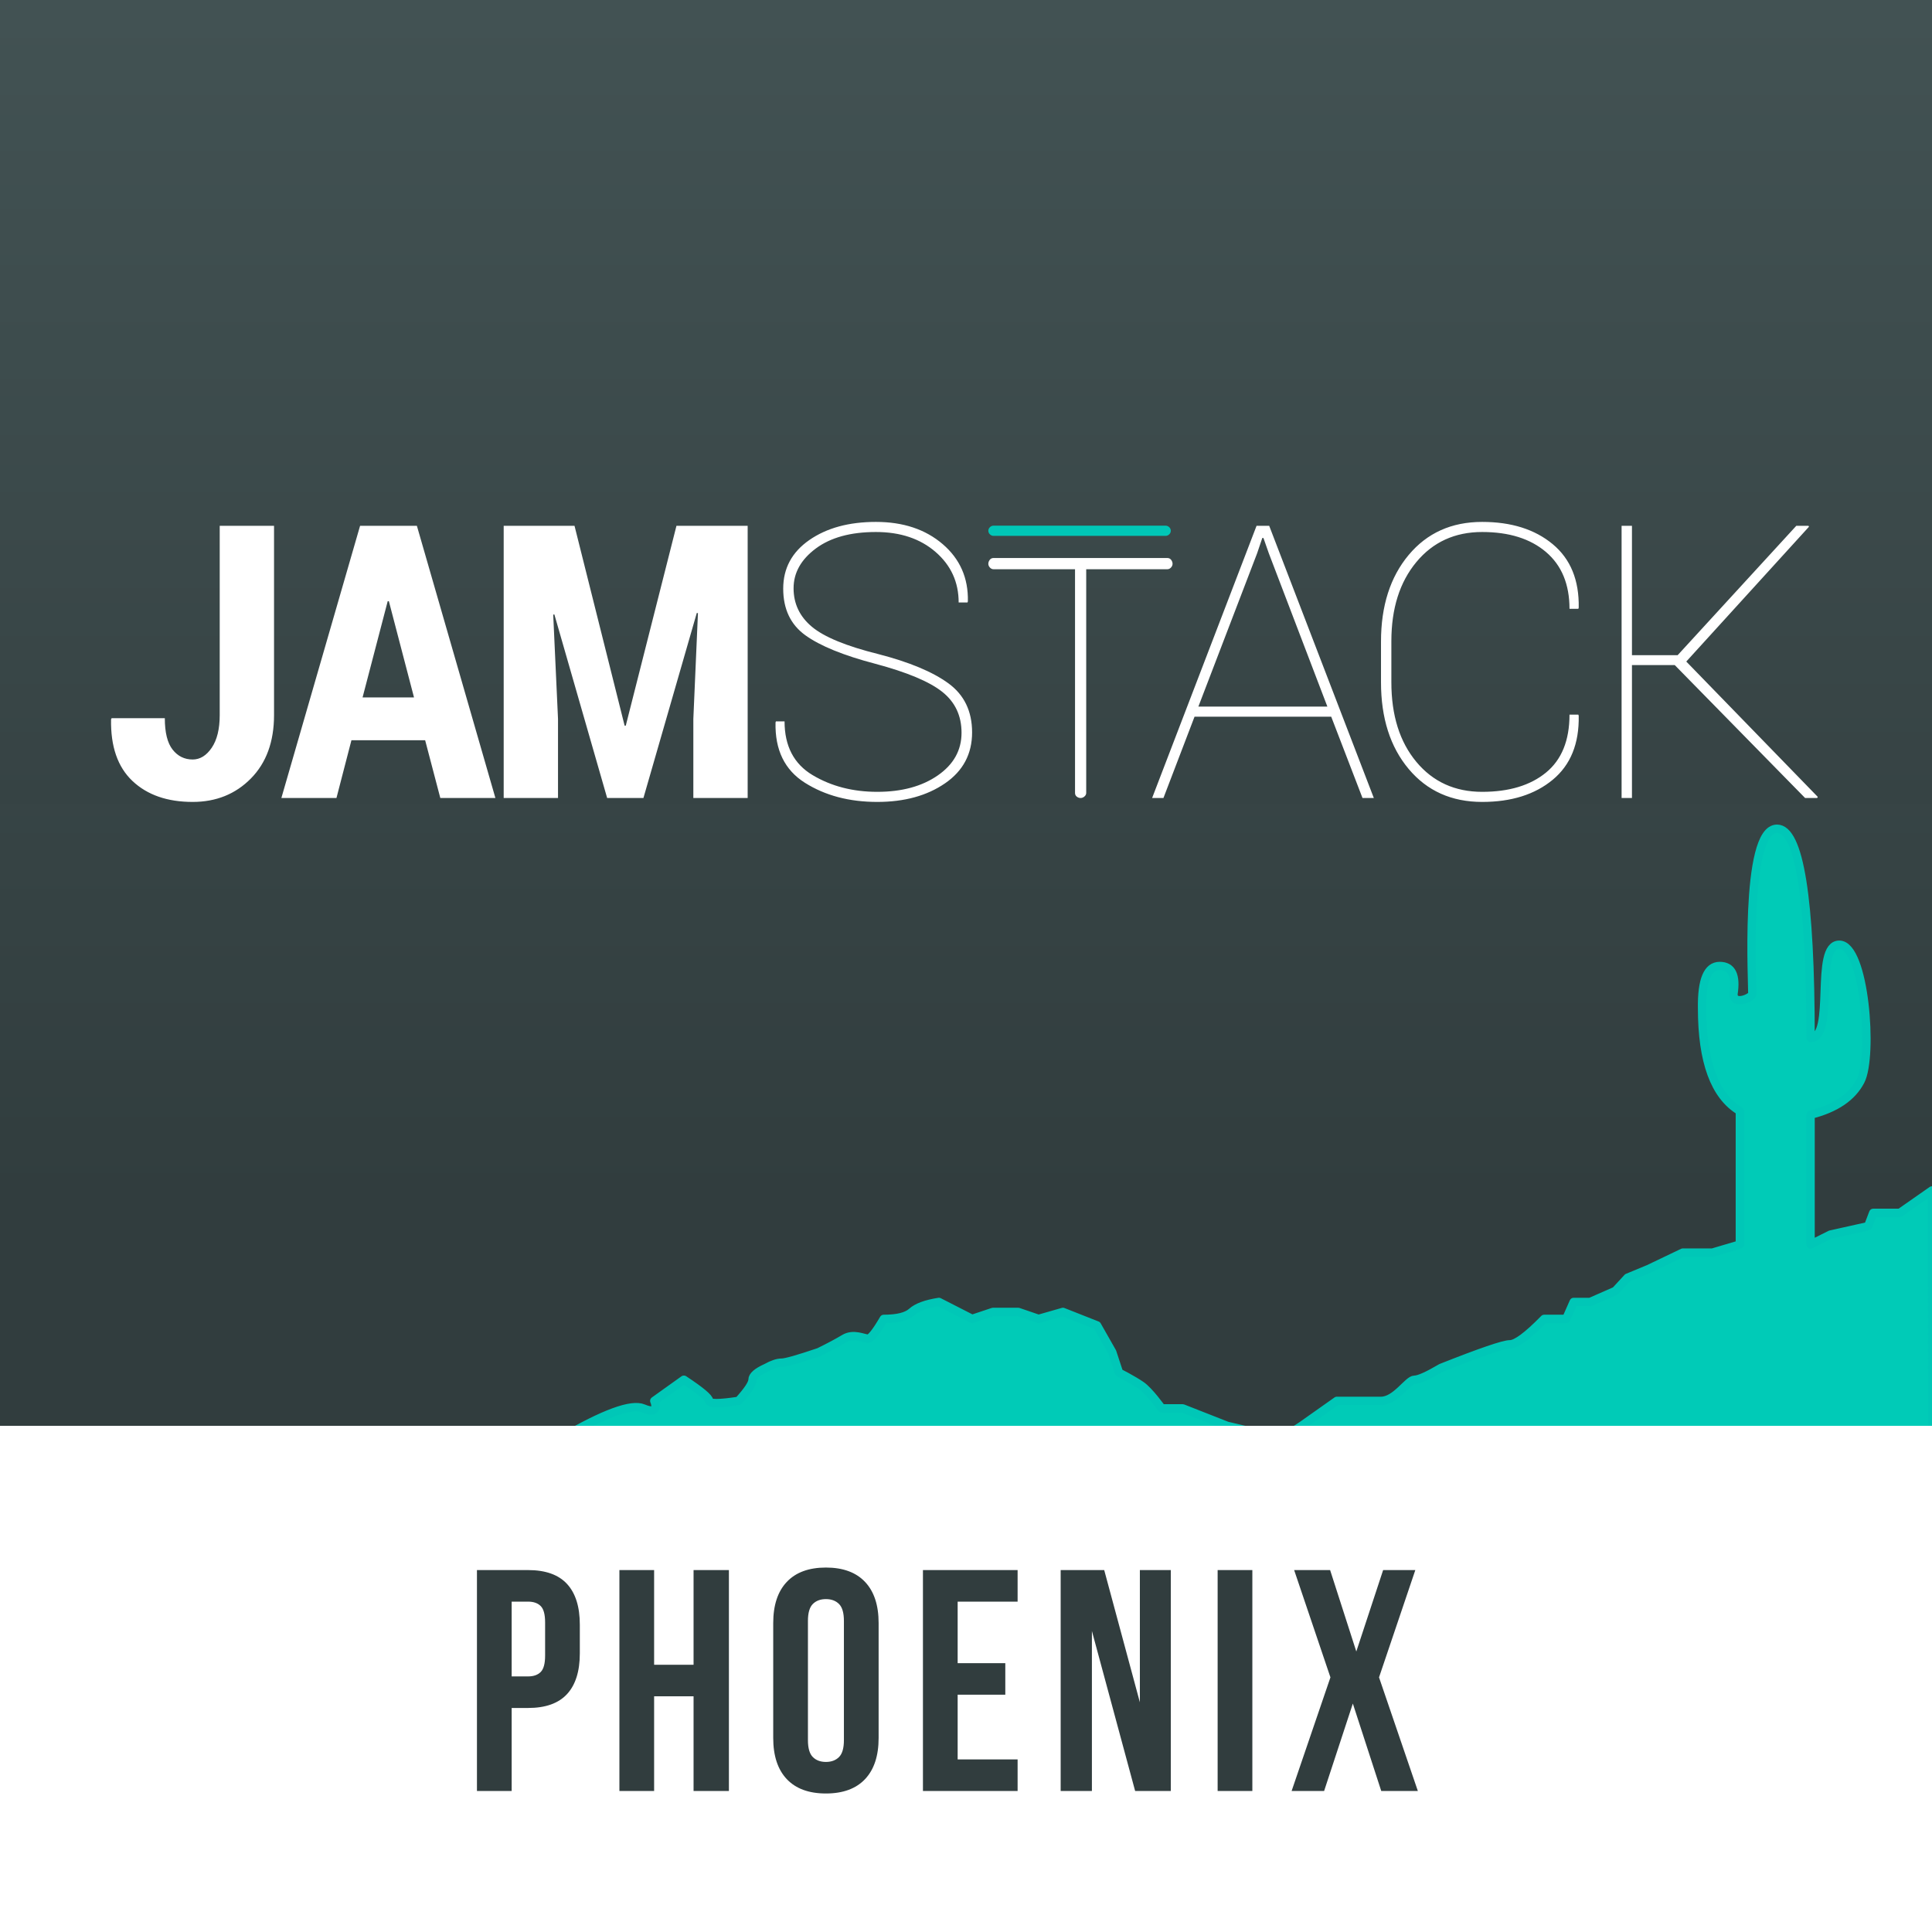 <svg xmlns="http://www.w3.org/2000/svg" xmlns:xlink="http://www.w3.org/1999/xlink" width="3000" height="3000" viewBox="0 0 3000 3000">
  <rect x="0" y="0" width="3000" height="3000" fill="#808080" stroke="none"/>
  <defs>
    <linearGradient id="phoenix-meetup-logo-a" x1="67.028%" x2="67.028%" y1="84.714%" y2="0%">
      <stop offset="0%" stop-color="#313D3E"/>
      <stop offset="100%" stop-color="#425253"/>
    </linearGradient>
    <rect id="phoenix-meetup-logo-b" width="3000" height="2215"/>
    <linearGradient id="phoenix-meetup-logo-d" x1="50%" x2="50%" y1="0%" y2="100%">
      <stop offset="0%" stop-color="#3B494A"/>
      <stop offset="100%" stop-color="#364344"/>
    </linearGradient>
  </defs>
  <g fill="none" fill-rule="evenodd">
    <rect width="3000" height="2215" fill="url(#phoenix-meetup-logo-a)"/>
    <mask id="phoenix-meetup-logo-c" fill="#fff">
      <use xlink:href="#phoenix-meetup-logo-b"/>
    </mask>
    <use fill="url(#phoenix-meetup-logo-a)" xlink:href="#phoenix-meetup-logo-b"/>
    <g fill="#00CBB7" stroke="#00C7B7" stroke-linecap="round" stroke-linejoin="round" stroke-width="13" mask="url(#phoenix-meetup-logo-c)">
      <path d="M2611,1061.52 L2561.146,1096.334 L2519.752,1096.334 L2511.842,1117 L2453.275,1130.06 L2422.424,1145.477 L2422.424,943.889 C2461.122,934.231 2487.017,916.688 2500.111,891.262 C2519.752,853.122 2506.929,679.977 2467.061,679.977 C2427.193,679.977 2461.402,824.737 2422.424,824.737 C2422.424,608.165 2405.052,499.878 2370.308,499.878 C2318.193,499.878 2333.063,750.608 2331.905,756.664 C2330.746,762.719 2302.661,774.592 2302.661,756.664 C2307.259,727.555 2300.143,713 2281.313,713 C2262.483,713 2253.373,734.804 2253.983,778.412 C2253.983,861.462 2273.546,914.719 2312.672,938.183 L2312.672,1145.477 L2270.085,1158.055 L2224.054,1158.055 L2171.092,1183.4 L2138.305,1196.993 L2119.42,1217.472 C2093.34,1228.931 2080.3,1234.661 2080.3,1234.661 C2080.3,1234.661 2071.734,1234.661 2054.601,1234.661 L2042.961,1260.977 L2008.835,1260.977 C1983.105,1287.273 1965.392,1300.421 1955.696,1300.421 C1946,1300.421 1910.386,1312.609 1848.854,1336.985 C1827.981,1349.287 1814.189,1355.438 1807.478,1355.438 C1797.413,1355.438 1778.528,1388.279 1755.412,1388.279 C1740.001,1388.279 1717.166,1388.279 1686.907,1388.279 L1632.08,1427 L1601.104,1447 L1516.385,1427 L1447.544,1399.934 C1425.732,1399.934 1414.826,1399.934 1414.826,1399.934 C1414.826,1399.934 1395.867,1373.205 1383.015,1364.322 C1370.163,1355.438 1348.595,1344.5 1348.595,1344.5 C1348.595,1344.5 1338.048,1312.502 1338.048,1312.502 C1338.048,1312.502 1314.5,1271.063 1314.5,1271.063 C1314.5,1271.063 1296.845,1264.091 1261.536,1250.146 C1236.29,1257.367 1223.667,1260.977 1223.667,1260.977 C1223.667,1260.977 1192.062,1250.146 1192.062,1250.146 C1192.062,1250.146 1179.013,1250.146 1152.913,1250.146 L1120.465,1260.977 L1068.96,1234.661 C1048.943,1237.764 1034.94,1242.926 1026.951,1250.146 C1018.962,1257.367 1004.406,1260.977 983.284,1260.977 C971.361,1281.413 963.223,1291.63 958.87,1291.63 C952.341,1291.63 936.409,1282.84 921.836,1291.63 C912.12,1297.491 899.09,1304.448 882.745,1312.502 C850.41,1323.467 831.068,1328.95 824.721,1328.95 C818.373,1328.95 810.378,1331.628 800.734,1336.985 C786.597,1343.365 779.529,1349.516 779.529,1355.438 C779.529,1361.361 772.295,1372.307 757.828,1388.279 C727.363,1392.903 712.13,1392.903 712.13,1388.279 C712.13,1383.655 699.061,1372.708 672.922,1355.438 C642.29,1377.332 626.974,1388.279 626.974,1388.279 C626.974,1388.279 637.299,1411.589 609.924,1399.934 C591.673,1392.164 548.897,1407.853 481.593,1447 L393.127,1467.823 L329,1598.769 L2612,1647.08 L2611,1061.52 Z" transform="translate(389 787)"/>
    </g>
    <g transform="translate(0 802)">
      <rect width="3000" height="792" y="1412" fill="#FFF"/>
      <rect width="3000" height="446" fill="url(#phoenix-meetup-logo-d)"/>
      <g transform="translate(172 8)">
        <path fill="#FFF" d="M169.174,6.516 L253.527,6.516 L253.527,300.259 C253.527,341.669 241.555,374.517 217.61,398.802 C193.665,423.087 163.511,435.229 127.147,435.229 C87.802,435.229 56.655,424.393 33.703,402.72 C10.752,381.048 -0.326,349.119 0.469,306.935 L1.363,305.193 L83.928,305.193 C83.928,327.446 87.951,343.701 95.999,353.957 C104.047,364.213 114.43,369.34 127.147,369.34 C138.672,369.34 148.558,363.245 156.805,351.054 C165.051,338.863 169.174,321.932 169.174,300.259 L169.174,6.516 Z M488.162,339.444 L373.704,339.444 L350.455,429.134 L264.91,429.134 L387.117,6.516 L475.345,6.516 L597.254,429.134 L511.709,429.134 L488.162,339.444 Z M390.992,272.974 L470.874,272.974 L431.827,123.491 L430.039,123.491 L390.992,272.974 Z M720.114,6.516 L797.909,316.803 L799.697,316.803 L878.387,6.516 L988.969,6.516 L988.969,429.134 L904.617,429.134 L904.617,306.354 L911.77,142.067 L909.982,141.777 L827.119,429.134 L770.785,429.134 L688.817,144.099 L687.028,144.389 L694.48,306.354 L694.48,429.134 L610.127,429.134 L610.127,6.516 L720.114,6.516 Z M1321.071,327.833 C1321.071,301.323 1311.086,280.134 1291.116,264.266 C1271.145,248.399 1236.52,233.886 1187.24,220.728 C1137.76,207.763 1101.546,193.008 1078.595,176.463 C1055.643,159.918 1044.168,135.778 1044.168,104.043 C1044.168,72.501 1057.68,47.346 1084.705,28.576 C1111.73,9.805 1146.206,0.42 1188.134,0.42 C1230.459,0.42 1265.035,11.934 1291.861,34.961 C1318.687,57.989 1331.702,87.595 1330.908,123.781 L1330.311,125.522 L1316.6,125.522 C1316.6,93.981 1304.678,67.858 1280.832,47.152 C1256.987,26.447 1226.088,16.094 1188.134,16.094 C1148.789,16.094 1117.641,24.657 1094.69,41.782 C1071.739,58.908 1060.264,79.468 1060.264,103.463 C1060.264,127.458 1069.752,147.389 1088.729,163.256 C1107.706,179.124 1142.033,193.25 1191.711,205.634 C1239.799,218.019 1276.113,233.16 1300.654,251.06 C1325.195,268.959 1337.465,294.357 1337.465,327.253 C1337.465,360.73 1323.456,387.095 1295.438,406.349 C1267.419,425.603 1232.347,435.229 1190.22,435.229 C1146.702,435.229 1109.246,425.312 1077.849,405.478 C1046.453,385.643 1031.252,354.441 1032.245,311.869 L1032.841,310.128 L1046.254,310.128 C1046.254,348.442 1060.76,376.258 1089.772,393.577 C1118.784,410.896 1152.266,419.555 1190.22,419.555 C1228.373,419.555 1259.719,411.041 1284.26,394.013 C1308.801,376.984 1321.071,354.924 1321.071,327.833 L1321.071,327.833 Z M1648.744,65.45 C1648.744,67.564 1647.93,69.503 1646.302,71.265 C1644.673,73.027 1642.773,73.908 1640.602,73.908 L1514.666,73.908 L1514.666,421.205 C1514.666,423.319 1513.761,425.169 1511.952,426.755 C1510.142,428.341 1508.152,429.134 1505.981,429.134 C1503.809,429.134 1501.819,428.429 1500.01,427.02 C1498.2,425.61 1497.296,423.672 1497.296,421.205 L1497.296,73.908 L1370.817,73.908 C1368.645,73.908 1366.746,73.027 1365.117,71.265 C1363.489,69.503 1362.674,67.564 1362.674,65.45 C1362.674,63.335 1363.398,61.309 1364.846,59.371 C1366.293,57.433 1368.284,56.464 1370.817,56.464 L1640.602,56.464 C1643.135,56.464 1645.126,57.433 1646.573,59.371 C1648.021,61.309 1648.744,63.335 1648.744,65.45 L1648.744,65.45 Z M1895.099,302.871 L1682.876,302.871 L1634.59,429.134 L1617.004,429.134 L1779.152,6.516 L1798.824,6.516 L1961.27,429.134 L1943.684,429.134 L1895.099,302.871 Z M1688.838,287.197 L1889.138,287.197 L1798.228,49.184 L1789.882,25.383 L1788.094,25.383 L1780.046,49.184 L1688.838,287.197 Z M2278.823,299.678 L2279.42,301.42 C2280.214,344.765 2266.752,377.903 2239.032,400.834 C2211.311,423.764 2174.799,435.229 2129.492,435.229 C2082,435.229 2043.948,418.153 2015.333,383.999 C1986.719,349.845 1972.412,305 1972.412,249.463 L1972.412,186.187 C1972.412,130.844 1986.719,86.047 2015.333,51.796 C2043.948,17.546 2082,0.42 2129.492,0.42 C2174.799,0.42 2211.311,11.934 2239.032,34.961 C2266.752,57.989 2280.214,90.885 2279.42,133.65 L2278.823,135.391 L2265.112,135.391 C2265.112,97.27 2252.941,67.858 2228.599,47.152 C2204.257,26.447 2171.222,16.094 2129.492,16.094 C2087.167,16.094 2053.088,31.672 2027.256,62.826 C2001.423,93.981 1988.507,134.907 1988.507,185.606 L1988.507,249.463 C1988.507,300.743 2001.423,341.911 2027.256,372.969 C2053.088,404.027 2087.167,419.555 2129.492,419.555 C2171.222,419.555 2204.257,409.59 2228.599,389.659 C2252.941,369.727 2265.112,339.734 2265.112,299.678 L2278.823,299.678 Z M2428.566,222.759 L2362.097,222.759 L2362.097,429.134 L2346.001,429.134 L2346.001,6.516 L2362.097,6.516 L2362.097,207.376 L2433.037,207.376 L2617.242,6.516 L2636.318,6.516 L2636.914,7.967 L2446.45,217.244 L2650.625,427.392 L2649.731,429.134 L2630.953,429.134 L2428.566,222.759 Z"/>
        <path fill="#00C7B7" d="M1646.03,14.175 C1646.03,16.289 1645.216,18.139 1643.588,19.725 C1641.959,21.311 1640.059,22.104 1637.888,22.104 L1370.817,22.104 C1368.645,22.104 1366.746,21.311 1365.117,19.725 C1363.489,18.139 1362.674,16.289 1362.674,14.175 C1362.674,12.06 1363.489,10.21 1365.117,8.624 C1366.746,7.038 1368.645,6.245 1370.817,6.245 L1637.888,6.245 C1640.059,6.245 1641.959,7.038 1643.588,8.624 C1645.216,10.21 1646.03,12.06 1646.03,14.175 L1646.03,14.175 Z"/>
      </g>
    </g>
    <path fill="#313D3E" fill-rule="nonzero" d="M819.983,2438 C847.096,2438 867.268,2445.187 880.498,2459.56 C893.728,2473.933 900.343,2495.003 900.343,2522.77 L900.343,2567.36 C900.343,2595.127 893.728,2616.197 880.498,2630.57 C867.268,2644.943 847.096,2652.13 819.983,2652.13 L794.503,2652.13 L794.503,2781 L740.603,2781 L740.603,2438 L819.983,2438 Z M794.503,2487 L794.503,2603.13 L819.983,2603.13 C828.476,2603.13 835.009,2600.843 839.583,2596.27 C844.156,2591.697 846.443,2583.203 846.443,2570.79 L846.443,2519.34 C846.443,2506.927 844.156,2498.433 839.583,2493.86 C835.009,2489.287 828.476,2487 819.983,2487 L794.503,2487 Z M1015.711,2781 L961.811,2781 L961.811,2438 L1015.711,2438 L1015.711,2585 L1076.961,2585 L1076.961,2438 L1131.841,2438 L1131.841,2781 L1076.961,2781 L1076.961,2634 L1015.711,2634 L1015.711,2781 Z M1254.558,2702.11 C1254.558,2714.523 1257.09,2723.262 1262.153,2728.325 C1267.217,2733.388 1273.995,2735.92 1282.488,2735.92 C1290.982,2735.92 1297.76,2733.388 1302.823,2728.325 C1307.887,2723.262 1310.418,2714.523 1310.418,2702.11 L1310.418,2516.89 C1310.418,2504.477 1307.887,2495.738 1302.823,2490.675 C1297.76,2485.612 1290.982,2483.08 1282.488,2483.08 C1273.995,2483.08 1267.217,2485.612 1262.153,2490.675 C1257.09,2495.738 1254.558,2504.477 1254.558,2516.89 L1254.558,2702.11 Z M1200.658,2520.32 C1200.658,2492.553 1207.682,2471.238 1221.728,2456.375 C1235.775,2441.512 1256.028,2434.08 1282.488,2434.08 C1308.948,2434.08 1329.202,2441.512 1343.248,2456.375 C1357.295,2471.238 1364.318,2492.553 1364.318,2520.32 L1364.318,2698.68 C1364.318,2726.447 1357.295,2747.762 1343.248,2762.625 C1329.202,2777.488 1308.948,2784.92 1282.488,2784.92 C1256.028,2784.92 1235.775,2777.488 1221.728,2762.625 C1207.682,2747.762 1200.658,2726.447 1200.658,2698.68 L1200.658,2520.32 Z M1487.036,2582.55 L1561.026,2582.55 L1561.026,2631.55 L1487.036,2631.55 L1487.036,2732 L1580.136,2732 L1580.136,2781 L1433.136,2781 L1433.136,2438 L1580.136,2438 L1580.136,2487 L1487.036,2487 L1487.036,2582.55 Z M1695.504,2532.57 L1695.504,2781 L1646.994,2781 L1646.994,2438 L1714.614,2438 L1769.984,2643.31 L1769.984,2438 L1818.004,2438 L1818.004,2781 L1762.634,2781 L1695.504,2532.57 Z M1890.742,2438 L1944.642,2438 L1944.642,2781 L1890.742,2781 L1890.742,2438 Z M2197.699,2438 L2141.349,2604.6 L2201.619,2781 L2144.779,2781 L2100.679,2645.27 L2056.089,2781 L2005.619,2781 L2065.889,2604.6 L2009.539,2438 L2065.399,2438 L2106.069,2564.42 L2147.719,2438 L2197.699,2438 Z"/>
  </g>
</svg>
